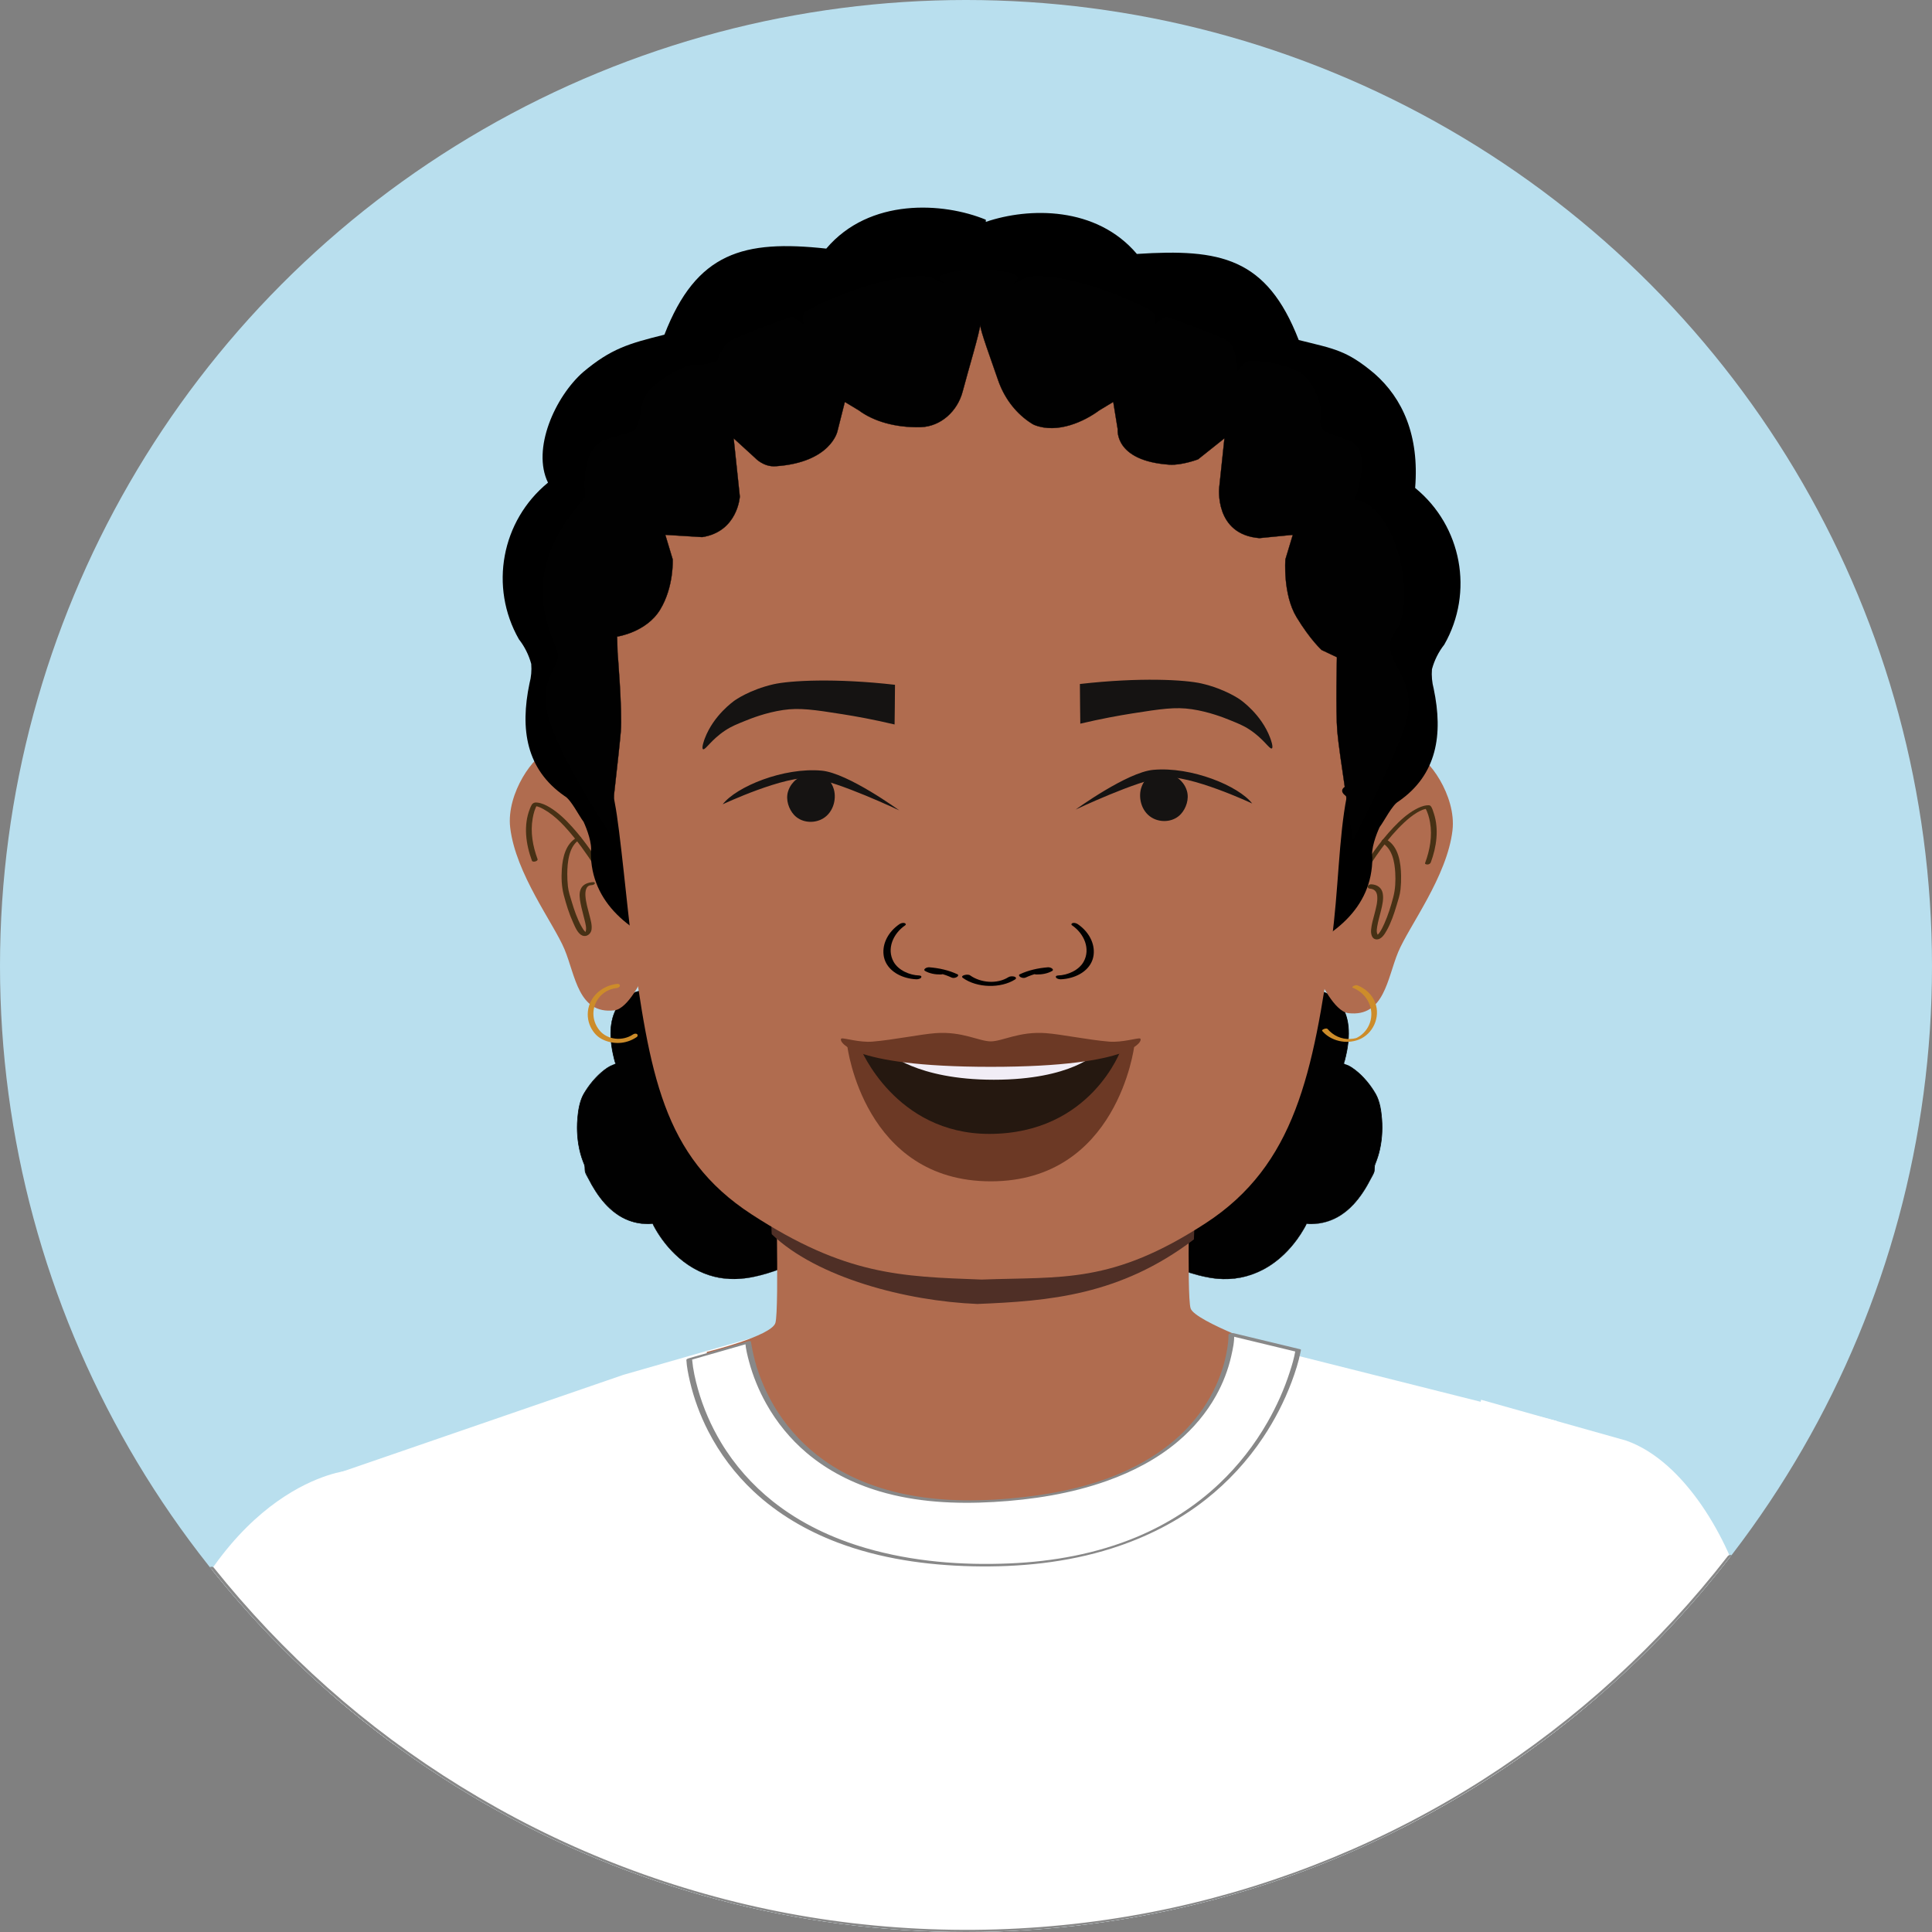 <?xml version="1.0" encoding="UTF-8"?>
<svg id="Layer_1" data-name="Layer 1" xmlns="http://www.w3.org/2000/svg" xmlns:xlink="http://www.w3.org/1999/xlink" viewBox="0 0 991 991">
  <rect x="0" y="0" width="991" height="991" fill="#808080" stroke="none"/>
  <defs>
    <style>
      .cls-1 {
        fill: none;
      }

      .cls-2 {
        fill: #b9dfee;
      }

      .cls-3 {
        fill: #151312;
      }

      .cls-4 {
        stroke: #010101;
        stroke-miterlimit: 10;
        stroke-width: .14px;
      }

      .cls-4, .cls-5 {
        fill: #010101;
      }

      .cls-6 {
        fill: #f1edf6;
      }

      .cls-7 {
        fill: #fff;
      }

      .cls-8 {
        fill: #b06c4f;
      }

      .cls-9 {
        fill: #cd8c2a;
      }

      .cls-10 {
        fill: #4f2f26;
      }

      .cls-11 {
        fill: #473115;
      }

      .cls-12 {
        fill: #6c3925;
      }

      .cls-13 {
        fill: #888;
      }

      .cls-14 {
        fill: #251810;
      }

      .cls-15 {
        clip-path: url(#clippath);
      }
    </style>
    <clipPath id="clippath">
      <circle class="cls-1" cx="495.5" cy="495.5" r="495.5"/>
    </clipPath>
  </defs>
  <g class="cls-15">
    <rect class="cls-2" x="-32.8" y="-20" width="1060.96" height="1045.41" rx="12" ry="12"/>
    <path class="cls-7" d="M176.52,1402.5l60.5-303.24-58.58-344.92s-63.79,5.53-98.56,109.83C50.2,975.93-5.19,1353.27-1.58,1424.72c1.17,21.26,8.4,72.94,17.86,134.61h166.82l-6.59-156.83Z"/>
    <path class="cls-7" d="M962.67,1258.32c-3.73-4.67-20.26-14.15-22.64-19.61-10.9-24.99-38.03-12.11-36.38-39.04.38-6.28.97-12.57,1.89-18.8,1.14-7.7,3.21-15.36,5.4-22.82,4.31-14.67,10.02-28.88,16.33-42.79,11.28-24.85,24.53-48.78,35.39-73.82l-67.5-221.17c-8.29-30.73-31.05-70.81-61.04-81.33l-74.43-20.96-50.72,270.7,111.22,236.34c10.63,25.2,45.66,50.98,70.17,62.78,26.2,12.61,36.69,12.57,45.2,12.61-2.15-1.93,28.89-39.84,27.09-42.1Z"/>
    <path class="cls-7" d="M815.53,1514.99c-3.9-16.35-9.24-32.33-15.95-47.74-4.47-14.56-1.73-29.57-2.85-44.76-7.71-59.48-8.89-119.63-3.51-179.37,3.62-26.69,36.02-42.53,51.33-93.78,13.5-44.76-46.14-420.52-46.14-420.52l-133.12-33.49-33.81-6.91-2.66-1.49c-.29,2.01-.29,4.05,0,6.06v3.3c-18.5,32.82-51.99,54.42-89.53,57.73-13.03.9-26.1.9-39.13,0-40.62-2.38-77.66-23.98-99.73-58.16l-.64-13.61-80.06,22.97-149.39,51.46-3.19,304.83c3.51,62.84-1.91,74.43,24.24,131.1l36.89,37.11,2.55,193.19s-21.9,52.21-48.7,134.61h640.39c-2.66-14.03-4.15-29.24-7.02-42.53Z"/>
    <path class="cls-13" d="M810.9,903.63c-5.99,10.3-10.04,21.64-11.83,33.43-.87,5.74-1.21,11.56-1.02,17.36.2,6.16,1.14,12.25,2.11,18.34,1.59,10.03,3.59,20,6.28,29.8,2.1,7.67,4.65,15.2,7.26,22.71,6.68,19.2,13.08,38.75,16.07,58.91,1.94,13.08,2.74,26.33,2.38,39.56-.18,6.66-.67,13.31-1.44,19.93-.38,3.27-.72,6.61-1.37,9.85-.55,2.72-1.49,5.42-2.25,8.1-5.71,20.16-12.05,40.73-26.31,56.66-1.84,2.05-3.78,4-5.8,5.86-.52.48.45.65.73.65.68.02,1.43-.28,1.93-.74,7.73-7.13,13.98-15.62,18.76-24.98s8.11-19.29,11.09-29.3c1.57-5.27,3.17-10.56,4.54-15.88.81-3.14,1.07-6.52,1.46-9.74.4-3.29.72-6.58.98-9.88,1-13.04.89-26.15-.35-39.17-2.11-21.98-8.09-43.3-15.25-64.12-2.55-7.41-5.2-14.78-7.5-22.27-2.72-8.87-4.89-17.9-6.61-27.02-2.22-11.79-4.33-23.8-3.72-35.84.61-11.98,3.55-23.83,8.6-34.7,1.26-2.71,2.66-5.36,4.16-7.95.31-.53-1.02-.47-1.2-.44-.6.08-1.35.33-1.67.88h0Z"/>
    <g>
      <path class="cls-5" d="M452.51,591.8c-6.65-11.98-12.76-24.27-18.4-36.78-1.37-3.04.81-6.19,3.47-6.96-2.56-4.46-6-9.75-9.88-13.79-8.19-8.52-28.77-12.17-28.77-12.17,0,0-.22-21.56-9.9-22.5-9.68-.94-29.23,3.84-29.23,3.84,0,0-17.91-10.43-31.6,4.82,0,0-15.03,2.23-14.92,21.98.02,4.27.75,9.37,2.49,15.44,0,0-7.33,1.29-16.04,14.97-3.76,5.9-5.91,23.61.24,37.12l.19,3.19c8.1,17.78,18.92,27.78,34.72,26.79.07.17,16.09,35.22,52.27,27.08,31.41-7.07,37.86-24,37.86-24,0,0,15.85,5.21,23.14,2,7.65-3.36,12.51-10.64,14.76-18.7-3.57-7.39-7.02-14.84-10.41-22.33Z"/>
      <path class="cls-5" d="M452.67,591.76c-4.11-7.41-8.01-14.92-11.72-22.53-1.84-3.77-3.63-7.57-5.37-11.38-.74-1.62-1.87-3.36-1.7-5.21.2-2.12,1.78-3.89,3.76-4.54.01,0,.12-.04.1-.07-3.03-5.26-6.45-10.88-11.07-14.92-3.53-3.1-7.96-5.13-12.32-6.78-3.8-1.44-7.72-2.58-11.67-3.51-1.06-.25-2.17-.4-3.23-.69-.47-.13-.37-.03-.38-.57-.08-2.63-.36-5.26-.8-7.86-.61-3.54-1.52-7.27-3.51-10.31-.84-1.29-1.93-2.47-3.32-3.18s-3.04-.76-4.61-.78c-4.69-.06-9.39.6-14,1.35-3.86.63-7.7,1.4-11.52,2.27-.4.09-.8.19-1.2.28-.29.07-.28.02-.2.04-.59-.18-1.18-.61-1.75-.86-6.78-3-14.76-3.66-21.63-.56-2.48,1.12-4.74,2.68-6.72,4.54-.79.74-1.15,1.62-2.17,1.85-1.78.41-3.49,1.16-5.05,2.1-7.24,4.38-9.69,12.82-9.45,20.88.09,3.16.55,6.3,1.21,9.38.19.9.4,1.79.63,2.68.08.31.16.62.24.93.01.05.44,1.5.58,1.32-.05.06-.28.05-.36.09-.65.36-1.48.53-2.16.88-1.25.64-2.42,1.42-3.53,2.28-4.18,3.25-7.88,7.71-10.47,12.3-2.1,3.72-2.79,8.36-3.14,12.55-.5,5.93-.07,12,1.44,17.76.4,1.53.89,3.04,1.47,4.51.37.95.76,1.7.82,2.71.04.71-.01,1.5.13,2.2.24,1.24,1.17,2.57,1.74,3.7,4.56,8.97,11.08,17.88,20.85,21.51,2.17.81,4.43,1.33,6.73,1.58,1.05.11,2.11.17,3.17.18.47,0,1.91-.29,2.25-.05.18.13.35.71.45.9.32.62.66,1.23,1.01,1.84,2.72,4.73,6.13,9.1,10.06,12.89,5.66,5.44,12.56,9.6,20.22,11.48,10.18,2.5,20.57.57,30.33-2.77,8.16-2.8,16.13-6.92,22.29-13.05,1.69-1.68,3.25-3.52,4.55-5.53.53-.82,1.22-1.78,1.49-2.73.01-.04-.36-.09-.1.09.31.21.86.26,1.21.37,1.6.47,3.21.88,4.83,1.24,4.3.96,8.85,1.73,13.26,1.25s8.55-3.22,11.6-6.49c1.92-2.06,3.49-4.43,4.73-6.95.6-1.22,1.13-2.48,1.59-3.77.24-.66.61-1.44.69-2.14.09-.77-.41-1.43-.75-2.15-3.27-6.81-6.44-13.67-9.55-20.55-.03-.07-.33.04-.31.08,2.77,6.13,5.59,12.25,8.49,18.33.56,1.19,2,3.19,1.77,4.52-.21,1.24-.82,2.54-1.3,3.7-.94,2.27-2.12,4.44-3.57,6.43-2.93,4.04-7.39,7.97-12.47,8.76-4.14.65-8.5-.03-12.57-.86-2.54-.52-5.09-1.15-7.56-1.95-.06-.02-.26.02-.28.09-1.2,3.13-3.7,5.96-6.04,8.28-7.25,7.21-16.93,11.64-26.66,14.38-6.04,1.7-12.21,2.81-18.5,2.38-4.78-.33-9.49-1.5-13.86-3.46-7.1-3.18-13.19-8.31-18.06-14.33-2.56-3.17-5.02-6.66-6.71-10.39-.01-.03-.07-.02-.09-.02-7.65.44-14.91-1.88-20.77-6.84-3.02-2.56-5.59-5.63-7.8-8.91-1.24-1.84-2.38-3.74-3.43-5.69-.53-.98-1.03-1.96-1.52-2.96-.39-.8-.96-1.7-1.13-2.57-.2-1.03.05-2.17-.25-3.17-.32-1.06-.87-2.07-1.23-3.12-.39-1.12-.73-2.26-1.02-3.41-1.13-4.43-1.6-9.03-1.53-13.6.06-3.98.5-8.02,1.58-11.86,1.01-3.58,2.91-6.48,5.17-9.42,2.52-3.29,5.45-6.44,8.98-8.67,1.12-.7,2.42-1.49,3.75-1.73.02,0,.2-.04.19-.09-3.12-10.98-5.07-26.18,5.28-34.1,1.3-1,2.74-1.82,4.27-2.42.82-.32,1.67-.48,2.49-.76.12-.04.23-.03.34-.09.61-.3,1.26-1.33,1.78-1.81.67-.63,1.36-1.22,2.09-1.77,2.93-2.23,6.37-3.76,10.01-4.35,4.88-.8,9.95,0,14.52,1.81.91.36,1.89,1.06,2.82,1.3.42.11.86-.09,1.29-.19,4.68-1.08,9.4-2.01,14.15-2.71,3.15-.47,6.33-.85,9.52-.96,2.29-.08,4.93-.27,6.99.92,3.66,2.12,5.13,7.01,6,10.87.76,3.34,1.16,6.77,1.28,10.19,0,.2.01.39.02.59,0,.01.01.02.03.02,2.82.5,5.62,1.21,8.38,2,5.4,1.54,10.82,3.47,15.61,6.43,6.06,3.74,10.17,9.97,13.74,15.98.19.32.48.68.6,1.03.22.62.07.4-.27.68-.45.36-1.03.56-1.48.95-1.05.93-1.77,2.25-1.85,3.66-.1,1.98,1.22,3.96,2.02,5.7.94,2.05,1.9,4.1,2.87,6.14,4.36,9.18,9,18.22,13.93,27.11.04.07.33-.04.31-.08Z"/>
    </g>
    <g>
      <path class="cls-5" d="M552.49,591.8c6.65-11.98,12.76-24.27,18.4-36.78,1.37-3.04-.81-6.19-3.47-6.96,2.56-4.46,6-9.75,9.88-13.79,8.19-8.52,28.77-12.17,28.77-12.17,0,0,.22-21.56,9.9-22.5,9.68-.94,29.23,3.84,29.23,3.84,0,0,17.91-10.43,31.6,4.82,0,0,15.03,2.23,14.92,21.98-.02,4.27-.75,9.37-2.49,15.44,0,0,7.33,1.29,16.04,14.97,3.76,5.9,5.91,23.61-.24,37.12l-.19,3.19c-8.1,17.78-18.92,27.78-34.72,26.79-.07.17-16.09,35.22-52.27,27.08-31.41-7.07-37.86-24-37.86-24,0,0-15.85,5.21-23.14,2-7.65-3.36-12.51-10.64-14.76-18.7,3.57-7.39,7.02-14.84,10.41-22.33Z"/>
      <path class="cls-5" d="M552.64,591.77c4.26-7.69,8.31-15.49,12.15-23.4,1.94-3.99,3.82-8.01,5.65-12.05.71-1.57,1.34-2.98.79-4.71-.44-1.37-1.46-2.56-2.73-3.22-.34-.18-.57-.14-.68-.48-.11-.37.37-.92.55-1.23.49-.83.99-1.65,1.51-2.46,1.04-1.65,2.13-3.26,3.29-4.83,2.03-2.74,4.22-5.44,6.98-7.47,4.68-3.45,10.33-5.58,15.85-7.26,3.29-1,6.65-1.89,10.04-2.49.04,0,.19-.04.19-.09.03-2.53.29-5.08.69-7.58.65-4.19,1.69-8.95,4.52-12.27,1.78-2.09,3.95-2.62,6.62-2.66,2.93-.05,5.86.22,8.77.58,5.27.65,10.49,1.63,15.67,2.78.75.17,1.85.66,2.62.6.51-.04,1.11-.53,1.56-.74,4.02-1.86,8.51-2.88,12.94-2.73,3.08.1,6.14.81,8.93,2.12,1.57.73,3.05,1.65,4.42,2.71.67.52,1.32,1.07,1.94,1.66.51.48,1.17,1.49,1.78,1.81.41.21,1.04.23,1.48.37,1.23.38,2.43.9,3.55,1.54,10.25,5.82,10.9,18.8,8.89,29.16-.41,2.13-.94,4.23-1.53,6.32,0,.02,0,.03.02.03.95.17,1.88.65,2.72,1.1,2.54,1.37,4.78,3.3,6.77,5.38,1.71,1.78,3.25,3.71,4.68,5.72,1.03,1.46,2.08,2.93,2.8,4.58,1.39,3.19,2.03,6.72,2.38,10.17.45,4.32.38,8.7-.2,13-.34,2.47-.85,4.92-1.58,7.31-.31,1.01-.65,2.01-1.04,2.99-.27.69-.67,1.37-.79,2.09-.21,1.27.04,2.46-.51,3.65-.98,2.13-2.06,4.22-3.22,6.25-2.07,3.61-4.46,7.08-7.33,10.11-2.92,3.09-6.35,5.71-10.26,7.41-4.2,1.83-8.76,2.45-13.32,2.19-.06,0-.23.02-.26.09-1.38,3.06-3.32,5.93-5.33,8.61-4.51,6.02-10.17,11.29-16.84,14.83-9.68,5.15-20.57,5.76-31.12,3.24-10.31-2.46-20.64-6.6-28.68-13.7-3.04-2.68-6.37-6.11-7.86-9.99-.02-.05-.18,0-.21.01-2.18.71-4.41,1.27-6.65,1.76-4.16.9-8.59,1.63-12.85,1.1-4.56-.57-8.62-3.54-11.59-6.92-1.69-1.92-3.09-4.09-4.23-6.38-.55-1.11-1.04-2.25-1.46-3.42-.21-.58-.41-1.18-.6-1.77-.35-1.13.04-1.81.54-2.84,3.27-6.81,6.44-13.67,9.55-20.55.02-.04-.27-.02-.31.06-3.18,7.03-6.42,14.04-9.76,20.99-.41.86-.71,1.16-.44,2.06.21.72.45,1.43.71,2.13.51,1.39,1.11,2.76,1.8,4.08,1.27,2.43,2.86,4.71,4.77,6.68,3.42,3.53,7.66,5.96,12.62,6.14,4.37.16,8.79-.65,13.03-1.68,1.41-.34,2.81-.72,4.2-1.14.17-.05.56-.27.74-.23-.12-.03-.18-.05-.11.13.43,1.07,1.08,2.09,1.72,3.04,3.56,5.29,8.73,9.44,14.2,12.61,4.58,2.66,9.5,4.69,14.55,6.27,5.49,1.71,11.15,3.03,16.92,3.18,8.35.21,16.57-2.07,23.63-6.53,5.68-3.58,10.53-8.4,14.48-13.81,1.32-1.81,2.55-3.69,3.65-5.64.31-.56.62-1.12.91-1.69.08-.15.2-.61.35-.71.03-.02,1.15.15,1.39.15.64,0,1.28,0,1.92-.03,1.06-.05,2.11-.15,3.16-.31,2.11-.32,4.18-.87,6.16-1.66,4.28-1.7,8.03-4.48,11.18-7.81,3.76-3.97,6.7-8.66,9.18-13.52.56-1.09,1.46-2.43,1.74-3.63.15-.64.08-1.4.12-2.06.06-1.11.42-1.88.83-2.93.58-1.47,1.06-2.98,1.47-4.51,1.49-5.65,1.93-11.6,1.48-17.43-.33-4.3-1.01-9.07-3.17-12.89-2.6-4.59-6.29-9.05-10.47-12.29-1.18-.92-2.45-1.76-3.8-2.41-.47-.23-1.54-.39-1.91-.73-.33-.3.1-.91.24-1.43.47-1.76.88-3.54,1.22-5.33.53-2.87.87-5.78.88-8.7.02-4.83-.86-9.8-3.47-13.94-1.66-2.63-3.96-4.81-6.69-6.29-.93-.51-1.9-.93-2.9-1.27-.53-.18-1.18-.23-1.69-.46-.33-.15-.47-.35-.76-.66-1.18-1.25-2.48-2.39-3.87-3.39-2.05-1.46-4.32-2.6-6.73-3.32-4.01-1.2-8.29-1.23-12.37-.4-2.6.53-5.17,1.38-7.55,2.56-.21.11-.42.23-.63.33-.28.13.3.11-.07-.03-.92-.35-2-.47-2.97-.68-4.31-.94-8.65-1.76-13.01-2.38s-8.97-1.31-13.33-.72c-6.66.9-8.47,9.91-9.28,15.32-.34,2.24-.8,4.77-.63,7.05.02.29.14.09.1.12-.19.12-.63.12-.84.16-1.18.24-2.36.5-3.53.79-4.09.99-8.14,2.21-12.05,3.77-4.07,1.62-8.18,3.61-11.46,6.56-4.5,4.05-7.87,9.54-10.86,14.74-.01.02.01.03.02.03,1.74.57,3.18,1.95,3.68,3.74.55,1.96-.45,3.67-1.24,5.4-1.77,3.89-3.59,7.76-5.46,11.61-3.77,7.76-7.75,15.42-11.93,22.97-.02.03.26.02.31-.06Z"/>
    </g>
    <path class="cls-8" d="M313.26,415.15s-20.38-30.91-31.84-29.61c-6.97.79-21.81,21.2-19.72,38.96,2.8,23.76,22.25,49,27.86,62.43,5.61,13.43,7.06,33.43,25.53,31.33,7.31-.83,14.72-17.1,14.72-17.1,0,0-10.43-64.85-16.55-86Z"/>
    <path class="cls-11" d="M310.76,448.11c-5.12-8.38-10.65-16.61-17.24-23.91-3.41-3.77-7.16-7.43-11.54-10.07-1.92-1.16-4.09-2.21-6.36-2.45-.37-.04-.76-.06-1.13-.02-1.67.21-2.16,1.87-2.7,3.22-3.4,8.48-2.04,18.24,1.05,26.58.4,1.09,3.28.25,2.9-.78-2.45-6.62-3.75-13.8-2.52-20.82.43-2.45,1.09-5.15,2.46-7.28l-1.54.8c.19-.02-.48-.07,0,0,.14.02.28.02.42.04-.42-.04.1.02.34.07,1.48.31,2.47.78,3.92,1.58,6.32,3.49,11.4,9.25,15.87,14.79,4.94,6.12,9.3,12.69,13.4,19.4.54.89,3.35-.07,2.68-1.17h0Z"/>
    <path class="cls-11" d="M304.27,452.47c-2.54.15-5.26,1.01-6.36,3.52-.99,2.24-.56,5-.12,7.33.54,2.89,1.4,5.71,2.06,8.57.44,1.87,1.26,4.51.4,6.38-.04.08-.32.44-.32.51,0-.1.84-.15.95-.27.16-.16.16.22-.05-.07-.09-.13-.37-.26-.49-.37-.96-.84-1.64-2.04-2.24-3.14-2.08-3.82-3.51-8.01-4.76-12.16-.81-2.66-1.74-5.4-2.04-8.18-.23-2.11-.33-4.25-.32-6.37.04-5.9.79-14.47,6.57-17.71.46-.26.79-.74.27-1.09s-1.57.01-2.05.28c-5.62,3.15-7.18,10.12-7.58,16.06-.3,4.43-.15,8.9.96,13.21,1.26,4.86,2.76,9.71,4.84,14.28.97,2.13,2.31,5.58,4.64,6.61,2.15.95,4.43-.77,4.77-2.91.39-2.46-.46-5.15-1.05-7.5-.83-3.26-1.85-6.56-2.06-9.93-.14-2.16.17-5.3,2.85-5.46.58-.03,1.62-.18,1.92-.78.28-.55-.23-.84-.77-.81h0Z"/>
    <path class="cls-8" d="M693.48,416.58s20.38-30.91,31.84-29.61c6.97.79,21.81,21.2,19.72,38.96-2.8,23.76-22.25,49-27.86,62.43-5.61,13.43-7.06,33.43-25.53,31.33-7.31-.83-14.72-17.1-14.72-17.1,0,0,10.43-64.85,16.55-86Z"/>
    <path class="cls-11" d="M698.68,450.22c6.12-10.02,12.83-20.1,21.44-28.18,2.11-1.98,4.37-3.84,6.87-5.32.61-.36.57-.34,1.11-.61.38-.19.77-.38,1.17-.54.18-.08.36-.15.55-.22.45-.18-.19.05.2-.07.28-.09.55-.17.84-.25.13-.03.27-.06.4-.09.26-.06-.42.04,0,0,.18-.02.36-.03.53-.06.35-.05-.38-.05.1,0l-.8-.32c1.21,1.88,2.02,4.87,2.44,7.3,1.23,7.01-.09,14.2-2.54,20.81-.24.66.91.79,1.29.76.68-.06,1.38-.41,1.63-1.06,2.94-7.93,4.26-16.97,1.56-25.16-.37-1.12-.84-2.92-1.69-3.81-.41-.43-1.13-.37-1.68-.33-2.18.17-4.29,1.13-6.18,2.17-4.18,2.32-7.8,5.64-11.07,9.08-7.33,7.72-13.36,16.67-18.89,25.73-.76,1.25,2.16,1.1,2.73.17h0Z"/>
    <path class="cls-11" d="M702.55,455.8c2.44.15,3.71,1.53,3.9,3.95.22,2.89-.62,5.89-1.32,8.67-.7,2.76-1.6,5.56-1.84,8.41-.15,1.87.17,4.67,2.5,5,2.68.37,4.47-2.69,5.56-4.64,2.19-3.94,3.67-8.31,4.96-12.61.83-2.75,1.78-5.56,2.08-8.43.24-2.29.33-4.6.29-6.91-.12-6.48-1.21-15.05-7.48-18.57-.65-.37-1.48-.32-2.08.16-.44.35-.79,1.2-.14,1.57,5.22,2.92,6.41,9.88,6.7,15.33.22,4.18.05,8.33-1,12.38-1.21,4.66-2.66,9.29-4.62,13.69-.66,1.48-1.37,2.99-2.29,4.33-.3.43-.64.88-.99,1.24-.06.06-.36.41-.25.23-.02.03-.22.1-.22.11-.03-.06.6-.08.25-.08.03,0,.33.02.32.03.19-.13-.07.28,0,0,0-.01-.14-.14-.21-.25-.22-.32-.34-.69-.4-1.07-.18-1-.01-2.09.15-3.08.46-2.8,1.31-5.52,1.97-8.28.68-2.83,1.43-5.95.84-8.86-.57-2.86-2.89-4.35-5.7-4.51-.69-.04-1.6.19-1.88.91-.25.64.23,1.25.9,1.29h0Z"/>
    <path d="M725.88,250.32c2.21-26.98-6.43-45.99-20.83-58.65-14.39-12.1-20.64-12.7-38.88-17.26-16.44-42.34-40.21-46.93-83.02-44.15-20.76-24.5-55.3-23.99-77.49-16.45,0-.37,0-.74,0-1.11-21.78-8.99-59.67-11.35-81.84,14.82-42.31-4.6-66.58,1.8-83.02,44.15-18.24,4.55-27.3,7.1-41.69,19.19-14.4,12.66-26.45,39.49-18.02,56.71-23.92,19.54-30.23,53.5-14.93,80.33,2.93,3.75,5.08,8.05,6.33,12.65.28,3.36-.02,6.74-.89,9.99-4.93,23.53-1.71,44.15,18.03,57.81,3.2,1.67,7.47,10.33,9.7,13.17,1.84,3.95,4.51,11.33,3.74,15.61-.09,26.27,20.64,41.97,45.43,50.69l154.01,5.57c.75-9.58-1.24-20.01-1.06-29,.25-12.84,1.16-25.71,1.97-38.57.83,13.77,1.86,27.55,2.13,41.3.17,9-1.81,19.42-1.06,29l154.01-5.57c24.78-8.72,45.52-24.41,45.43-50.69-.77-4.29,1.9-11.67,3.74-15.61,2.22-2.84,6.5-11.5,9.7-13.17,19.74-13.66,22.96-34.28,18.03-57.81-.86-3.26-1.16-6.64-.89-9.99,1.24-4.6,3.39-8.9,6.33-12.65,15.31-26.83,9-60.79-14.93-80.33Z"/>
    <path class="cls-8" d="M610.71,671.12c-2.12-6.76-.25-78.67-.25-78.67l-106.37,16.36-106.37-16.36s2.12,79.41,0,86.16c-2.12,6.76-35.2,14.85-35.2,14.85,0,0,3.43,76.59,141.57,76.59s150.91-77.16,150.91-77.16c0,0-42.17-15.02-44.29-21.77Z"/>
    <path class="cls-10" d="M395.5,610.97s.04,21.81.41,22.16c23.22,22.24,68.86,34.24,105.43,35.73,36.57-1.49,73.12-4.3,111.06-33.12,0,0,.97-23.84,1.01-25.55-65.74-.18-152.1.31-217.92.78Z"/>
    <path class="cls-8" d="M692.01,402.45c-.03.06-7.16,2.27-1.21,6.16-4.19,21.21-4.23,48.6-7.79,74.21-9.42,67.58-18.67,114.77-64.59,144.61-48.1,31.3-73.4,27.36-114.94,28.91-41.54-1.55-69.88-2.17-117.98-33.47-45.89-29.84-52.13-72.46-61.52-140.04-2.1-15.07-5.94-57.67-8.61-70.89-1.98-9.82.74-18.77-1.08-28.01-.03-.15-3.59,27.91-3.62,27.79-.03-.09-.03-.12-.03-.12-6.62-33.91-10.64-65.21-1.55-103.02,9.36-39.11,41.69-87.64,90.89-118.27h.03s.06-.03.06-.03c29.02-18.05,63.91-29.87,103.41-29.87,106.63,0,179.53,85.97,194.42,148.17,9.24,38.53.94,59.23-5.9,93.87Z"/>
    <path class="cls-9" d="M316.61,504.66c-7.59.84-14.25,6.33-15.06,14.19-.37,3.57.61,7.19,2.68,10.12,1.72,2.44,3.76,3.9,6.53,4.92,5.38,1.97,11.1,1.26,15.84-1.95.53-.36.7-1.08.15-1.5-.59-.45-1.53-.2-2.08.17-5.27,3.57-13.2,2.88-17.26-2.21s-3.99-11.85-.11-16.73c2.24-2.82,5.49-4.49,9.06-4.88.62-.07,1.54-.44,1.6-1.17s-.75-1.02-1.34-.95h0Z"/>
    <path class="cls-5" d="M517.23,501.24c-5.65,3.59-14.13,3-19.65-.96-1.23-.88-5.39.11-3.68,1.34,7.3,5.23,19.49,5.42,26.77.79.72-.46.61-1.11-.28-1.43-.92-.34-2.4-.23-3.17.26"/>
    <path class="cls-5" d="M491.11,499.75c-4.46-2.1-9.46-3.2-14.45-3.59-.73-.05-1.68.22-2.21.7-.42.37-.51.88.04,1.18,2.3,1.32,5.23,1.86,7.93,1.81.85-.01,1.97-.22,2.45-.95.44-.67-.38-1.1-1.04-1.1-2.23.04-4.5-.4-6.4-1.48-.73.63-1.45,1.25-2.18,1.88,4.46.34,8.93,1.37,12.91,3.25.79.37,1.93.13,2.64-.29.53-.31,1.1-1.04.3-1.42"/>
    <path class="cls-5" d="M471.5,500.36c-4.93-.14-10.72-2.67-13.14-7.04-3.66-6.6-.25-14.44,5.9-18.65.67-.46.31-1.05-.36-1.22-.88-.22-1.93.16-2.63.64-5.36,3.68-8.83,9.65-8.03,15.84.76,5.78,5.47,9.82,11.36,11.5,1.75.5,3.62.83,5.46.89.75.02,2.09-.24,2.45-.93.37-.7-.31-1-1.01-1.02"/>
    <path class="cls-5" d="M523.08,499.75c4.46-2.1,9.46-3.2,14.45-3.59.73-.05,1.68.22,2.21.7.42.37.51.88-.04,1.18-2.3,1.32-5.23,1.86-7.93,1.81-.85-.01-1.97-.22-2.45-.95-.44-.67.38-1.1,1.04-1.1,2.23.04,4.5-.4,6.4-1.48.73.63,1.45,1.25,2.18,1.88-4.46.34-8.93,1.37-12.91,3.25-.79.37-1.93.13-2.64-.29-.53-.31-1.1-1.04-.3-1.42"/>
    <path class="cls-5" d="M542.69,500.36c4.93-.14,10.72-2.67,13.14-7.04,3.66-6.6.25-14.44-5.9-18.65-.67-.46-.31-1.05.36-1.22.88-.22,1.93.16,2.63.64,5.36,3.68,8.83,9.65,8.03,15.84-.76,5.78-5.47,9.82-11.36,11.5-1.75.5-3.62.83-5.46.89-.75.02-2.09-.24-2.45-.93-.37-.7.31-1,1.01-1.02"/>
    <path class="cls-3" d="M553.92,350.85c.03,3.84.06,7.69.1,11.55.03,2.94.07,5.87.11,8.8,10.67-2.52,19.8-4.17,26.7-5.26,14.58-2.3,22.04-3.42,30.52-2.15,8.91,1.33,16.48,4.35,19.42,5.55,4.13,1.68,6.92,2.74,10.23,4.93,7.2,4.74,10.16,10.12,11.34,9.64,1.07-.43-.71-5.15-.9-5.64-4.55-11.88-14.62-18.89-15.38-19.45,0,0-7.57-5.43-19.74-8.23-8.38-1.93-31.6-3.26-62.4.26"/>
    <path class="cls-3" d="M590.91,397.24c4.99-2.59,10.83-.35,14.11,2.55.77.68,2.84,2.62,3.8,5.91,1.23,4.2-.44,8.95-3.08,11.84-3.52,3.86-9.38,4.53-13.88,2.43-6.1-2.85-8.09-10.19-6.57-15.53.28-.98,1.59-5.1,5.62-7.19"/>
    <path class="cls-3" d="M551.72,415.27s26.33-19.14,39.78-20.38c19.64-1.8,43.85,8.25,50.8,17.26,0,0-32.03-15.04-45.83-13.4-13.19,1.57-44.76,16.52-44.76,16.52Z"/>
    <path class="cls-3" d="M459.08,351.26c-.03,3.84-.06,7.69-.1,11.55-.03,2.94-.07,5.87-.11,8.8-10.67-2.52-19.8-4.17-26.7-5.26-14.58-2.3-22.04-3.42-30.52-2.15-8.91,1.33-16.48,4.35-19.42,5.55-4.13,1.68-6.92,2.74-10.23,4.93-7.2,4.74-10.16,10.12-11.34,9.64-1.07-.43.71-5.15.9-5.64,4.55-11.88,14.62-18.89,15.38-19.45,0,0,7.57-5.43,19.74-8.23,8.38-1.93,31.6-3.26,62.4.26"/>
    <path class="cls-3" d="M422.09,397.65c-4.99-2.59-10.83-.35-14.11,2.55-.77.68-2.84,2.62-3.8,5.91-1.23,4.2.44,8.95,3.08,11.84,3.52,3.86,9.38,4.53,13.88,2.43,6.1-2.85,8.09-10.19,6.57-15.53-.28-.98-1.59-5.1-5.62-7.19"/>
    <path class="cls-3" d="M461.28,415.68s-26.33-19.14-39.78-20.38c-19.64-1.8-43.85,8.25-50.8,17.26,0,0,32.03-15.04,45.83-13.4,13.19,1.57,44.76,16.52,44.76,16.52Z"/>
    <path class="cls-7" d="M555.94,549.98c0,5.67-26.03,10.27-48.85,10.27s-48.85-4.6-48.85-10.27,26.03-10.27,48.85-10.27,48.85,4.6,48.85,10.27Z"/>
    <path class="cls-9" d="M693.94,506.68c6.59,2.6,10.76,9.52,9.13,16.58-.77,3.32-2.75,6.25-5.57,8.17-.51.35-1.3.75-1.71,1,.53-.31-.07.02-.36.09-.78.2-1.81.36-2.85.41-4.56.21-8.69-1.7-11.65-5.16-.53-.63-3.29.37-2.71,1.05,4.44,5.2,12.28,6.94,18.67,4.47,7.39-2.86,11.28-11.54,8.53-18.91-1.57-4.21-4.98-7.31-9.12-8.94-.6-.24-1.5.03-2.04.33-.33.18-.93.67-.31.91h0Z"/>
    <path class="cls-12" d="M508.21,539.87c-28.08,0-73.58-3.21-73.58-3.21,0,0,8.48,69.29,73.58,69.29s73.58-69.29,73.58-69.29c0,0-45.5,3.21-73.58,3.21Z"/>
    <path class="cls-14" d="M508.49,539.87c-13.35,0-67.15-2.19-67.15-2.19,0,0,17.79,43.94,66.07,43.94,52.35,0,67.73-43.53,67.73-43.53l-66.64,1.78Z"/>
    <path class="cls-6" d="M509.07,541.82c-13.35,0-53.97-2.19-53.97-2.19,0,0,14.62,14.21,54.67,14.21s52.76-13.8,52.76-13.8l-53.46,1.78Z"/>
    <path class="cls-12" d="M584.74,532.67c-1.42-.34-9.19,2.17-15.82,1.62-11.05-.92-24.41-3.75-32.42-4.35-13.67-1.02-22.35,4.22-28.29,4.22s-14.62-5.24-28.29-4.22c-8.01.6-21.37,3.43-32.42,4.35-6.63.55-14.4-1.95-15.82-1.62-1.97.47,1.85,14.55,76.54,14.55s78.48-14.08,76.51-14.55Z"/>
    <path class="cls-4" d="M694.91,256.19s10.16-26.83-3.46-30.3l-12.7-4.96s-.65-1.73-1.79-4.34h0c2.8-6.06-1.98-16.69-6.04-21.98-6.34-8.25-27.66-10.16-30.61-9.3-2.97.87-5.5,5.21-5.5,5.21,0,0-.42-12.58-5.07-15.63-4.64-3.04-31.68-12.58-31.68-12.58l-6.32,4.33c.16-.31,2.4-4.43-.85-6.93-3.27-2.53-38.58-19.27-61.14-17.99-.76.03-1.51.09-2.23.18l-9.38,4.42-.33.16c.1-.05.23-.12.36-.18,1.66-.89,5.22-3.07,3.4-4.87-.63-.64-1.93-1.22-4.18-1.69-3.32-.68-8.28-1.06-13.68-1.22,0-.02,0-.05,0-.07-.51,0-1.02.02-1.53.03-.51-.01-1.02-.02-1.53-.03,0,.02,0,.05,0,.07-5.4.16-10.35.54-13.68,1.22-2.26.47-3.55,1.06-4.18,1.69-1.83,1.8,1.74,3.99,3.4,4.87.13.07.25.13.36.18l-.33-.16-9.38-4.42c-.72-.09-1.47-.16-2.23-.18-22.56-1.28-57.87,15.46-61.14,17.99-3.24,2.5-1.01,6.62-.85,6.93l-6.32-4.33s-27.04,9.55-31.68,12.58c-4.65,3.05-6.75,10.29-6.75,10.29,0,0-8.25,2.73-11.21,1.86-2.95-.86-18.31,6.37-24.64,14.61-4.06,5.29-2.6,10.28-4.61,14.93h0c-1.14,2.62-1.79,4.35-1.79,4.35l-15.87,4.8c-12.73,5.54-9.55,29.31-9.55,29.31-25.02,27.83-26.26,51.53-15.04,77.06,4.32,9.84-6.77,11.57-5.12,29.52,1.82,19.75,32.64,65.67,32.64,65.67,0,0,4.92-41.8,5.75-52.14.85-10.34-1.66-40.52-1.66-40.52l-.23-8.09s14.97-2.14,22.08-13.85c7.12-11.72,6.43-25.77,6.43-25.77l-3.8-12.6,18.93,1.18c18.27-2.84,19.3-20.8,19.3-20.8l-3.16-29.88,10.98,10.03s4.23,4.74,10.56,4.3c28.35-1.94,31.69-17.94,31.69-17.94l3.8-15.06,7.19,4.34c7.6,5.65,18.75,8.88,31.45,8.61.13,0,.25,0,.38-.01,10.31-.36,18.78-8.25,21.4-18.23,2.97-11.3,8.84-30.59,9-34.29.15,3.22,5.48,17.55,9.19,28.36,2.94,8.57,8.35,16.15,15.78,21.33,1.21.84,2.24,1.48,2.93,1.75,11.84,4.61,25.58-1.87,33.19-7.52l7.19-4.34,2.29,14.1s-1.88,16.15,26.47,18.09c6.34.44,14.74-2.74,14.74-2.74l13.53-10.78-2.67,25.21s-2.68,24.11,20.61,25.99l17.13-1.69-3.8,12.6s-1.4,17.92,5.72,29.64c7.11,11.71,12.86,16.83,12.86,16.83l7.84,3.71s-.65,27.71.2,38.06c.84,10.34,8.04,56.01,8.04,56.01,0,0,20.71-40.38,26.83-59.25,8.41-25.97-15.71-33.95-5.2-47.77,11.36-14.93,1.17-65.01-20.7-67.94Z"/>
    <path class="cls-13" d="M229.8,1231.61c-16.06-14.8-25.63-34.26-32.37-54.74-.84-2.56-1.65-5.14-2.43-7.72s-1.8-5.43-2.35-8.2c-1.3-6.45-1.83-13.18-2.31-19.73-.97-13.23-.77-26.55.61-39.75,2.2-21.13,7.93-41.68,15.43-61.51,2.52-6.67,5.17-13.28,7.41-20.05,2.8-8.47,4.92-17.13,6.57-25.89,2.2-11.64,4.15-23.46,3.45-35.35s-3.63-23.5-8.64-34.24c-1.24-2.67-2.62-5.27-4.1-7.81-.49-.84-3.24.19-2.9.78,5.98,10.27,10.03,21.61,11.82,33.37.9,5.95,1.24,11.98.99,17.99s-1.24,12.3-2.23,18.39c-1.57,9.66-3.58,19.25-6.41,28.63-2.1,6.97-4.69,13.76-7.3,20.55-7.16,18.66-13.26,37.85-16.03,57.7-1.81,12.95-2.5,26.06-2.06,39.13.22,6.61.73,13.22,1.53,19.78.39,3.23.61,6.7,1.51,9.83.77,2.71,1.57,5.42,2.39,8.12,6.17,20.26,14.37,40.24,28.92,56.01,1.84,2,3.77,3.91,5.77,5.75.64.59,3.33-.49,2.71-1.06h0Z"/>
    <g>
      <path class="cls-7" d="M383.74,688.56s8.27,85.62,120.34,81.49c129.01-4.75,127.48-85.63,127.48-85.63l34.29,8.27s-18.79,111.55-162.51,110.11c-143.72-1.44-149.82-105.58-149.82-105.58l30.22-8.66Z"/>
      <path class="cls-13" d="M382.3,688.95c.3,3.13,1.06,6.26,1.87,9.29,2.03,7.6,5.04,14.95,8.89,21.81,5.33,9.51,12.32,18.08,20.64,25.14,10.85,9.21,23.78,15.72,37.39,19.76,18.98,5.64,38.97,6.61,58.64,5.48,19.73-1.14,39.55-4.21,58.22-10.87,13.12-4.68,25.73-11.25,36.39-20.29,7.78-6.6,14.45-14.46,19.42-23.39,3.55-6.37,6.22-13.25,7.81-20.37.77-3.45,1.66-7.38,1.46-10.95,0-.17,0-.34,0-.51l-2.63.99c10.01,2.41,20.01,4.83,30.02,7.24,1.42.34,2.85.69,4.27,1.03l-.26-.37c-.62,3.65-1.7,7.26-2.84,10.77-2.88,8.95-6.76,17.59-11.42,25.75-6.65,11.64-14.99,22.31-24.73,31.54-12.27,11.62-26.72,20.82-42.3,27.34-20.66,8.64-42.98,12.65-65.28,13.6-24.62,1.05-49.81-.94-73.55-7.82-17.25-5-33.76-12.77-47.86-23.98-10.59-8.42-19.69-18.69-26.65-30.3-5.13-8.56-9.13-17.8-11.83-27.41-1.36-4.85-2.48-9.85-2.94-14.88-.02-.23-.04-.47-.06-.7l-1.31.92c8.8-2.52,17.61-5.05,26.41-7.57,1.27-.36,2.53-.73,3.8-1.09.29-.08,1.48-.44,1.31-.92s-1.29-.24-1.59-.15c-8.8,2.52-17.61,5.05-26.41,7.57-1.27.36-2.53.73-3.8,1.09-.38.11-1.34.38-1.31.92.21,3.62.96,7.25,1.77,10.77,2.06,8.94,5.28,17.61,9.47,25.77,5.89,11.46,13.74,21.89,23.13,30.71,12.4,11.66,27.31,20.35,43.19,26.36,21.98,8.32,45.63,11.64,69.04,12.18,24.09.55,48.45-1.84,71.5-9.14,17.48-5.54,34.09-13.86,48.5-25.25,11.32-8.95,21.19-19.66,29.2-31.66,5.95-8.91,10.9-18.51,14.66-28.54,1.9-5.08,3.58-10.31,4.64-15.63.05-.24.09-.47.13-.71.03-.19-.05-.32-.26-.37-10.01-2.41-20.01-4.83-30.02-7.24-1.42-.34-2.85-.69-4.27-1.03-.61-.15-2.64.09-2.63.99.04,2.48-.3,4.91-.7,7.36-1.03,6.29-2.96,12.43-5.57,18.24-3.82,8.47-9.16,16.19-15.62,22.86-8.78,9.07-19.5,16.05-30.95,21.26-16.29,7.42-34.05,11.3-51.77,13.33-20.62,2.36-41.87,2.7-62.25-1.64-14.56-3.1-28.65-8.67-40.8-17.35-9.25-6.62-17.24-14.95-23.43-24.49-4.58-7.08-8.21-14.78-10.77-22.82-1.34-4.21-2.25-8.45-3-12.8-.03-.19-.05-.39-.07-.59-.07-.67-2.98-.11-2.9.78Z"/>
    </g>
    <path class="cls-13" d="M886.27,798.17c-34.97,45.04-77.53,83.99-125.61,114.67-48.71,31.08-102.89,53.42-159.34,65.74-59.2,12.91-120.81,14.77-180.7,5.63-57.91-8.84-114.13-28.11-165.28-56.68s-94.75-64.3-132.24-107.32c-4.61-5.29-9.1-10.68-13.48-16.15-.86-1.07-3.6.11-2.65,1.3,36.17,45.12,80.04,83.94,129.4,114.1,49.83,30.45,104.96,51.96,162.26,63.26,59.41,11.71,120.97,12.45,180.66,2.3,57.99-9.85,114.11-30.15,165-59.64,49.65-28.78,94.22-66.14,131.23-109.99,4.51-5.34,8.9-10.78,13.19-16.3,1.14-1.46-1.59-2.01-2.44-.92h0Z"/>
  </g>
</svg>